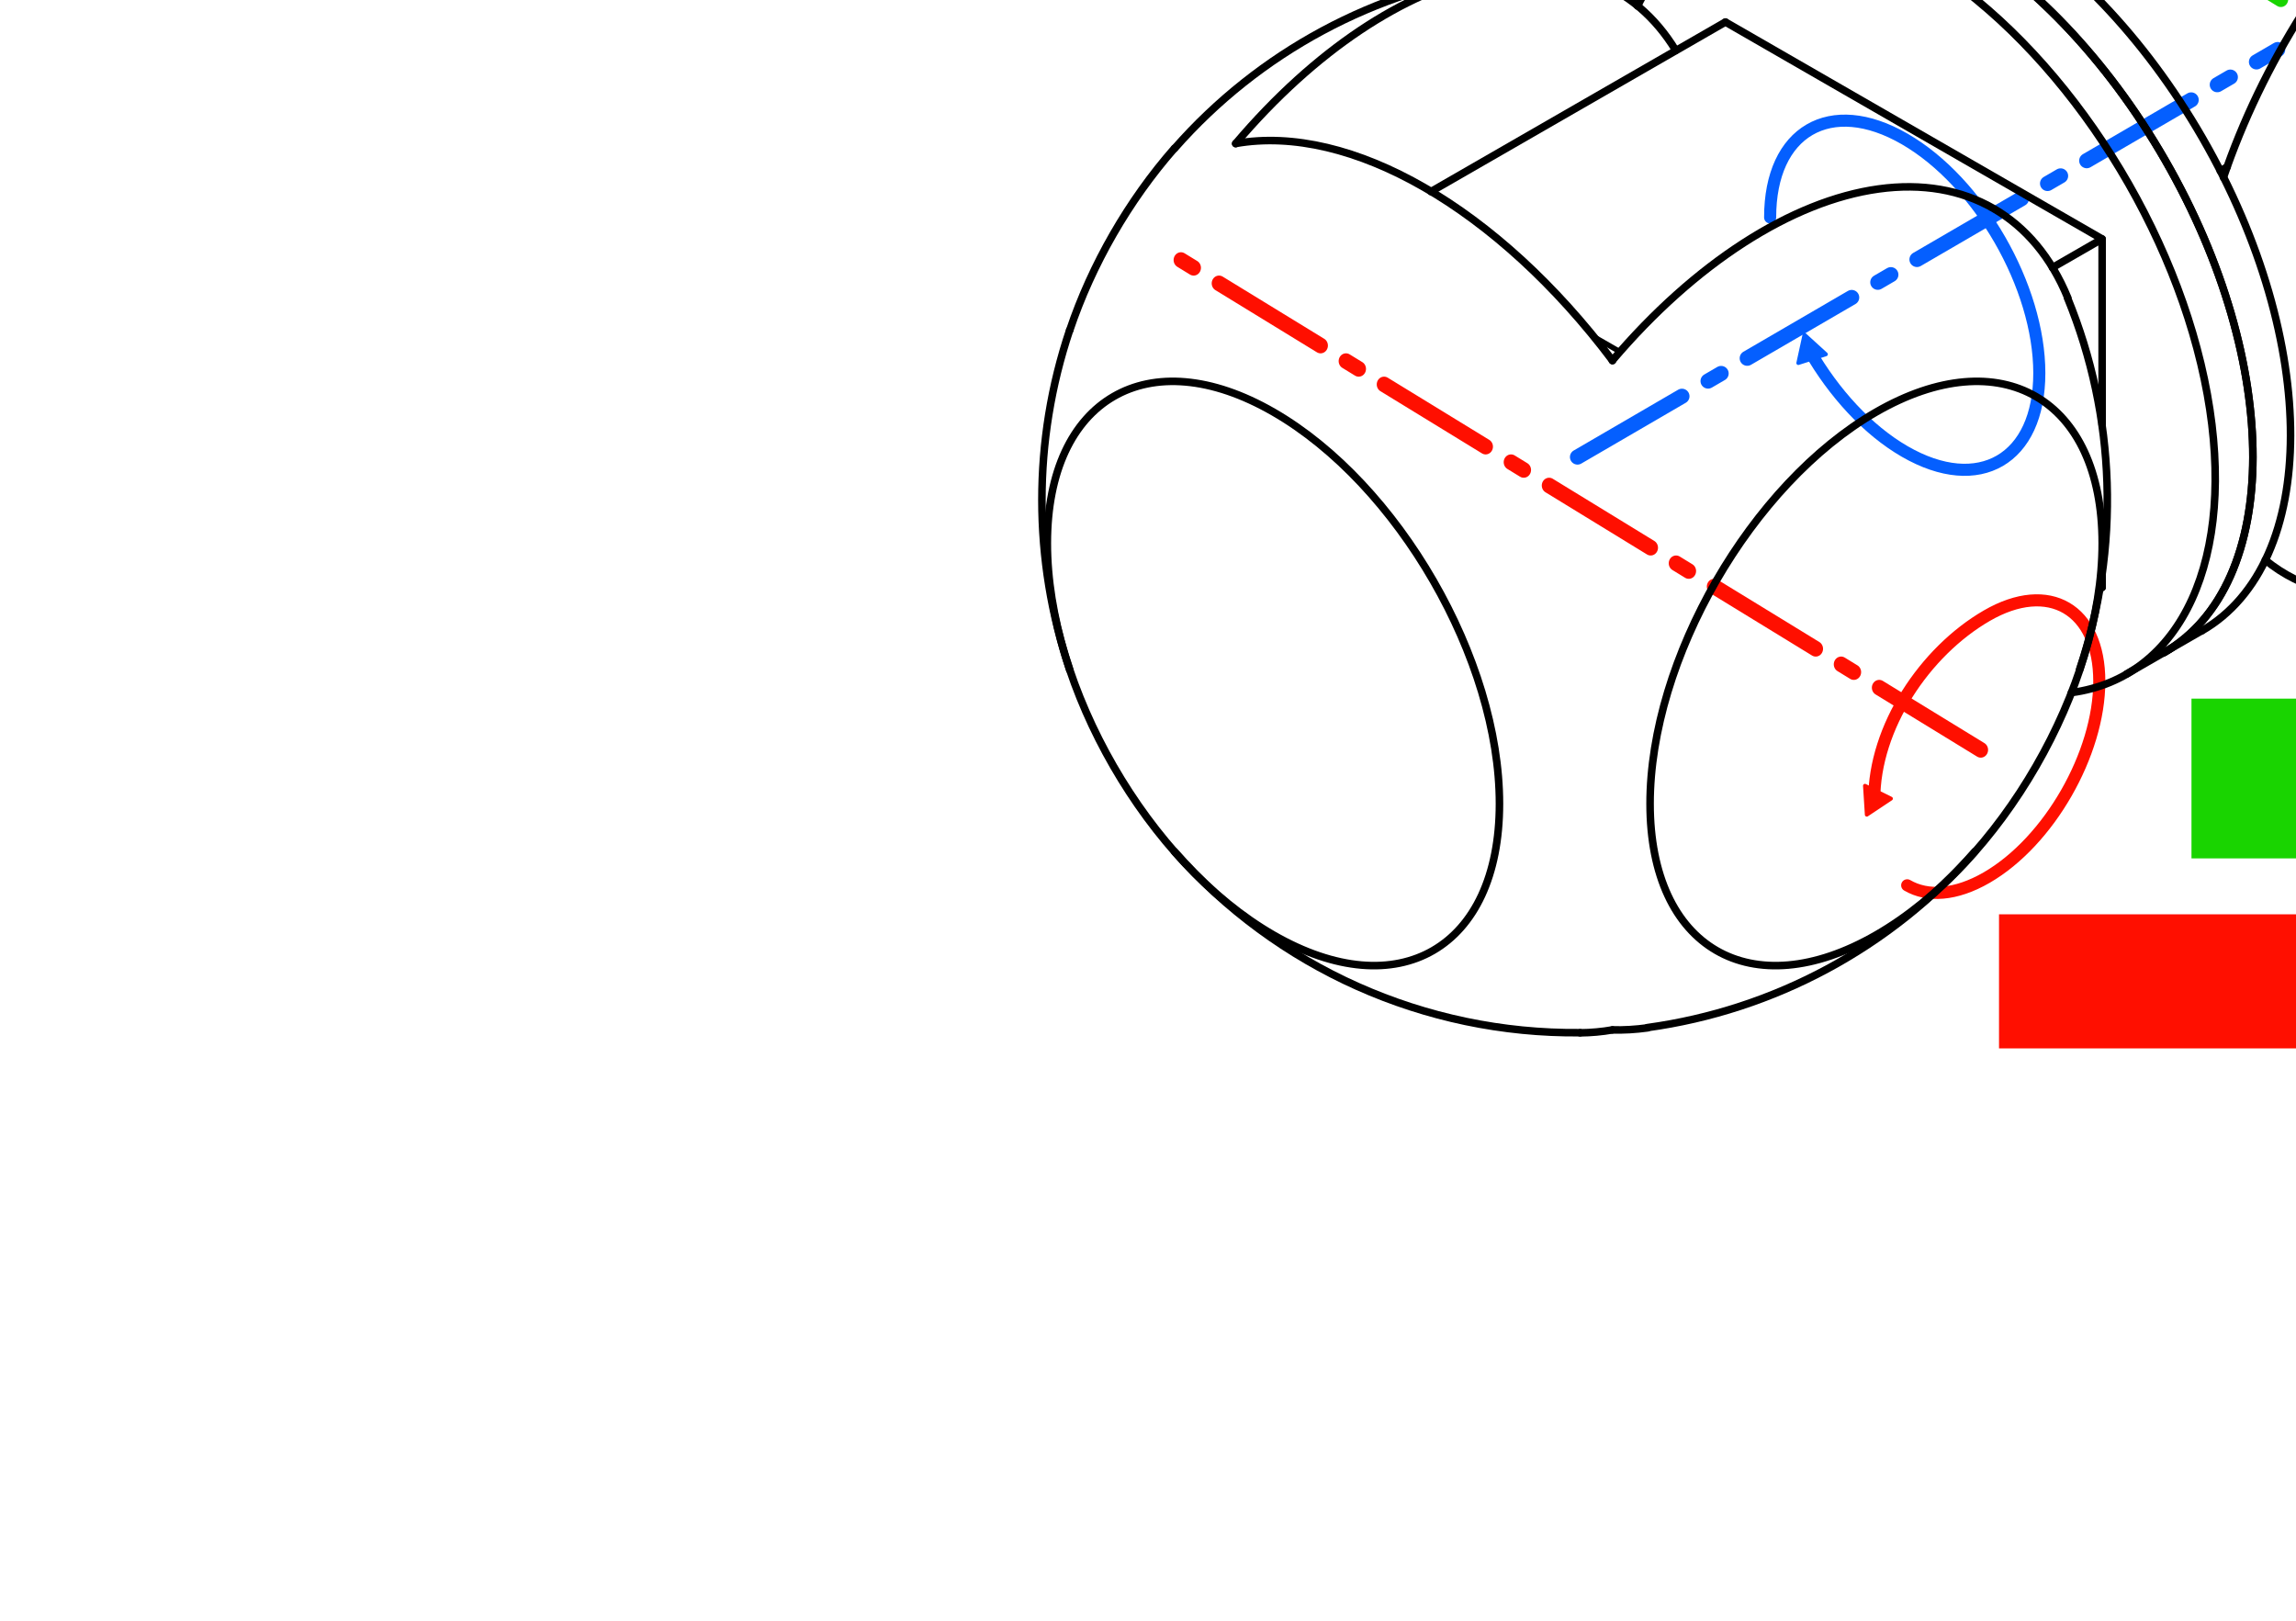 <?xml version="1.0" encoding="UTF-8" standalone="no"?>
<!-- Created with Inkscape (http://www.inkscape.org/) -->

<svg
   xmlns:dc="http://purl.org/dc/elements/1.1/"
   xmlns:cc="http://creativecommons.org/ns#"
   xmlns:rdf="http://www.w3.org/1999/02/22-rdf-syntax-ns#"
   xmlns:svg="http://www.w3.org/2000/svg"
   xmlns="http://www.w3.org/2000/svg"
   xmlns:sodipodi="http://sodipodi.sourceforge.net/DTD/sodipodi-0.dtd"
   xmlns:inkscape="http://www.inkscape.org/namespaces/inkscape"
   width="169.68mm"
   height="119.824mm"
   viewBox="0 0 169.68 119.824"
   version="1.1"
   id="svg1430"
   inkscape:version="0.92.3 (2405546, 2018-03-11)"
   sodipodi:docname="rofi_axis.svg"
   style="enable-background:new">
  <defs
     id="defs1424">
    <marker
       inkscape:stockid="TriangleInL"
       orient="auto"
       refY="0"
       refX="0"
       id="marker5026"
       style="overflow:visible"
       inkscape:isstock="true">
      <path
         id="path5024"
         d="M 5.77,0 -2.88,5 V -5 Z"
         style="fill:#045fff;fill-opacity:1;fill-rule:evenodd;stroke:#045fff;stroke-width:1pt;stroke-opacity:1"
         transform="scale(-0.8)"
         inkscape:connector-curvature="0" />
    </marker>
    <marker
       inkscape:stockid="TriangleInL"
       orient="auto"
       refY="0"
       refX="0"
       id="TriangleInL"
       style="overflow:visible"
       inkscape:isstock="true">
      <path
         id="path2353"
         d="M 5.77,0 -2.88,5 V -5 Z"
         style="fill:#ff0f00;fill-opacity:1;fill-rule:evenodd;stroke:#ff0f00;stroke-width:1pt;stroke-opacity:1"
         transform="scale(-0.8)"
         inkscape:connector-curvature="0" />
    </marker>
    <marker
       inkscape:stockid="Arrow1Lstart"
       orient="auto"
       refY="0"
       refX="0"
       id="Arrow1Lstart"
       style="overflow:visible"
       inkscape:isstock="true">
      <path
         id="path2218"
         d="M 0,0 5,-5 -12.5,0 5,5 Z"
         style="fill:#000000;fill-opacity:1;fill-rule:evenodd;stroke:#000000;stroke-width:1pt;stroke-opacity:1"
         transform="matrix(0.8,0,0,0.8,10,0)"
         inkscape:connector-curvature="0" />
    </marker>
    <clipPath
       clipPathUnits="userSpaceOnUse"
       id="clipPath991">
      <path
         d="m 303308,191461 h 77443 v 65635 h -77443 v -65635"
         id="path989"
         inkscape:connector-curvature="0" />
    </clipPath>
    <filter
       inkscape:collect="always"
       style="color-interpolation-filters:sRGB"
       id="filter2169">
      <feBlend
         inkscape:collect="always"
         mode="multiply"
         in2="BackgroundImage"
         id="feBlend2171" />
    </filter>
    <filter
       inkscape:collect="always"
       style="color-interpolation-filters:sRGB"
       id="filter2169-3">
      <feBlend
         inkscape:collect="always"
         mode="multiply"
         in2="BackgroundImage"
         id="feBlend2171-5" />
    </filter>
    <marker
       inkscape:stockid="TriangleInL"
       orient="auto"
       refY="0"
       refX="0"
       id="TriangleInL-2"
       style="overflow:visible"
       inkscape:isstock="true">
      <path
         inkscape:connector-curvature="0"
         id="path2353-9"
         d="M 5.77,0 -2.88,5 V -5 Z"
         style="fill:#19d400;fill-opacity:1;fill-rule:evenodd;stroke:#19d400;stroke-width:1pt;stroke-opacity:1"
         transform="scale(-0.8)" />
    </marker>
  </defs>
  <sodipodi:namedview
     id="base"
     pagecolor="#ffffff"
     bordercolor="#666666"
     borderopacity="1.0"
     inkscape:pageopacity="0.0"
     inkscape:pageshadow="2"
     inkscape:zoom="1"
     inkscape:cx="215.77054"
     inkscape:cy="222.06889"
     inkscape:document-units="mm"
     inkscape:current-layer="g985"
     showgrid="false"
     inkscape:window-width="1916"
     inkscape:window-height="1160"
     inkscape:window-x="0"
     inkscape:window-y="18"
     inkscape:window-maximized="0"
     fit-margin-top="10"
     fit-margin-right="10"
     fit-margin-bottom="10"
     fit-margin-left="10" />
  <g
     inkscape:label="Layer 1"
     inkscape:groupmode="layer"
     id="layer1"
     transform="translate(-19.169,-106.299)">
    <g
       transform="matrix(0.002,0,0,-0.002,-511.415,503.617)"
       id="g985"
       style="stroke-width:0.354">
      <path
         d="m 332157.52,185700.94 c 900.04,-1565.09 2143.39,-2930.15 3516.71,-3724.22 2746.64,-1588.11 4973.09,-290.86 4972.91,2897.51 -0.18,3188.36 -2226.92,7060.47 -4973.57,8648.6 -2746.64,1588.12 -4973.09,290.86 -4972.91,-2897.5"
         style="fill:none;fill-opacity:1;stroke:#045fff;stroke-width:446.587;stroke-linecap:round;stroke-linejoin:round;stroke-miterlimit:10;stroke-dasharray:none;stroke-opacity:1;marker-start:url(#marker5026)"
         id="path1093-2"
         inkscape:connector-curvature="0"
         sodipodi:nodetypes="ccssc" />
      <path
         d="m 323581.98,181770.7 25873.17,15057.16"
         style="fill:none;stroke:#045fff;stroke-width:558.234;stroke-linecap:round;stroke-linejoin:round;stroke-miterlimit:10;stroke-dasharray:4465.87, 1116.467, 558.234, 1116.467;stroke-dashoffset:0;stroke-opacity:1"
         id="path1033-5"
         inkscape:connector-curvature="0" />
      <path
         d="m 331952.65,180920.82 -13919.01,8016"
         style="fill:none;stroke:#ff0f00;stroke-width:254.276;stroke-linecap:round;stroke-linejoin:round;stroke-miterlimit:10;stroke-dasharray:2034.206, 508.552, 254.276, 508.552;stroke-dashoffset:0;stroke-opacity:1;filter:url(#filter2169)"
         id="path1025-7"
         inkscape:connector-curvature="0"
         transform="matrix(2.129,0,0,2.264,-368243.74,-238653.86)" />
      <path
         inkscape:connector-curvature="0"
         id="path1051-6"
         style="fill:none;stroke:#ff0f00;stroke-width:446.587;stroke-linecap:round;stroke-linejoin:round;stroke-miterlimit:10;stroke-dasharray:none;stroke-opacity:1;marker-start:url(#TriangleInL)"
         d="m 334547.34,169109.34 c 0.15,2671.59 1861.89,5468 4158.31,6798.71 2296.41,1330.71 4157.9,243.73 4157.75,-2427.86 -0.15,-2671.59 -1861.88,-5916.09 -4158.3,-7246.8 -1148.21,-665.36 -2187.69,-726.29 -2940.09,-286.94"
         sodipodi:nodetypes="cscsc" />
      <g
         id="g987"
         clip-path="url(#clipPath991)"
         style="stroke-width:0.354"
         transform="translate(-4628.845,-36077.416)">
        <g
           id="g993"
           transform="matrix(0.499,-0.867,0.867,0.499,343421.5,225080.5)"
           style="stroke-width:0.354">
          <path
             d="M 15748.5,0 C 15748.5,5027.725 8697.657,9103.5 0,9103.5 -8697.657,9103.5 -15748.5,5027.725 -15748.5,0"
             style="fill:none;stroke:#000000;stroke-width:278.974;stroke-linecap:round;stroke-linejoin:round;stroke-miterlimit:10;stroke-dasharray:none;stroke-opacity:1"
             id="path995"
             inkscape:connector-curvature="0" />
        </g>
        <g
           id="g997"
           transform="matrix(0.499,-0.867,0.867,0.499,342030.5,224279.5)"
           style="stroke-width:0.354">
          <path
             d="M 15748.5,0 C 15748.5,5027.725 8697.657,9103.5 0,9103.5 -8697.657,9103.5 -15748.5,5027.725 -15748.5,0"
             style="fill:none;stroke:#000000;stroke-width:278.974;stroke-linecap:round;stroke-linejoin:round;stroke-miterlimit:10;stroke-dasharray:none;stroke-opacity:1"
             id="path999"
             inkscape:connector-curvature="0" />
        </g>
        <path
           d="m 352217,228567 -253,-146"
           style="fill:none;stroke:#000000;stroke-width:278.974;stroke-linecap:round;stroke-linejoin:round;stroke-miterlimit:10;stroke-dasharray:none;stroke-opacity:1"
           id="path1001"
           inkscape:connector-curvature="0" />
        <path
           d="m 341954,238688 7035,4051"
           style="fill:none;stroke:#000000;stroke-width:278.974;stroke-linecap:round;stroke-linejoin:round;stroke-miterlimit:10;stroke-dasharray:none;stroke-opacity:1"
           id="path1003"
           inkscape:connector-curvature="0" />
        <g
           id="g1005"
           transform="matrix(-0.499,-0.867,0.867,-0.499,348989.5,236302.5)"
           style="stroke-width:0.354">
          <path
             d="m -7874.5,0 c 0,-1204.109 825.493,-2359.155 2295.721,-3212.22"
             style="fill:none;stroke:#000000;stroke-width:278.974;stroke-linecap:round;stroke-linejoin:round;stroke-miterlimit:10;stroke-dasharray:none;stroke-opacity:1"
             id="path1007"
             inkscape:connector-curvature="0" />
        </g>
        <path
           d="m 348989,242739 8634,-4971"
           style="fill:none;stroke:#000000;stroke-width:195.317;stroke-linecap:round;stroke-linejoin:round;stroke-miterlimit:10;stroke-dasharray:none;stroke-opacity:1"
           id="path1009"
           inkscape:connector-curvature="0" />
        <path
           d="m 334171,237926 1392,801"
           style="fill:none;stroke:#000000;stroke-width:278.974;stroke-linecap:round;stroke-linejoin:round;stroke-miterlimit:10;stroke-dasharray:none;stroke-opacity:1"
           id="path1011"
           inkscape:connector-curvature="0" />
        <path
           d="m 349888,210631 1392,802"
           style="fill:none;stroke:#000000;stroke-width:278.974;stroke-linecap:round;stroke-linejoin:round;stroke-miterlimit:10;stroke-dasharray:none;stroke-opacity:1"
           id="path1013"
           inkscape:connector-curvature="0" />
        <path
           d="m 352919,243126 6344,-3654"
           style="fill:none;stroke:#000000;stroke-width:278.974;stroke-linecap:round;stroke-linejoin:round;stroke-miterlimit:10;stroke-dasharray:none;stroke-opacity:1"
           id="path1015"
           inkscape:connector-curvature="0" />
        <g
           id="g1017"
           transform="matrix(0.499,-0.867,0.867,0.499,340638.5,223477.5)"
           style="stroke-width:0.354">
          <path
             d="M 15323.391,-2100.89 C 16888.99,1714.777 14051.553,5681.187 8281.202,7743.283 2510.85,9805.379 -4895.471,9499.684 -10100.434,6984.582 -15305.396,4469.48 -17139.129,310.268 -14651.55,-3338.104"
             style="fill:none;stroke:#000000;stroke-width:278.974;stroke-linecap:round;stroke-linejoin:round;stroke-miterlimit:10;stroke-dasharray:none;stroke-opacity:1"
             id="path1019"
             inkscape:connector-curvature="0" />
        </g>
        <g
           id="g1021"
           transform="matrix(0.499,-0.867,0.867,0.499,342030.5,224279.5)"
           style="stroke-width:0.354">
          <path
             d="M 15748.5,0 C 15748.5,5027.725 8697.657,9103.5 0,9103.5 -8697.657,9103.5 -15748.5,5027.725 -15748.5,0"
             style="fill:none;stroke:#000000;stroke-width:278.974;stroke-linecap:round;stroke-linejoin:round;stroke-miterlimit:10;stroke-dasharray:none;stroke-opacity:1"
             id="path1023"
             inkscape:connector-curvature="0" />
        </g>
        <path
           d="m 347597,225906 -13919,8016"
           style="fill:none;stroke:#000000;stroke-width:278.974;stroke-linecap:round;stroke-linejoin:round;stroke-miterlimit:10;stroke-dasharray:none;stroke-opacity:1"
           id="path1025"
           inkscape:connector-curvature="0" />
        <path
           d="m 347597,213032 v 447"
           style="fill:none;stroke:#000000;stroke-width:278.974;stroke-linecap:round;stroke-linejoin:round;stroke-miterlimit:10;stroke-dasharray:none;stroke-opacity:1"
           id="path1027"
           inkscape:connector-curvature="0" />
        <path
           d="m 347597,219047 v 6859 l -1835,-1057"
           style="fill:none;stroke:#000000;stroke-width:278.974;stroke-linecap:round;stroke-linejoin:round;stroke-miterlimit:10;stroke-dasharray:none;stroke-opacity:1"
           id="path1029"
           inkscape:connector-curvature="0" />
        <path
           d="m 347521,212988 76,44"
           style="fill:none;stroke:#000000;stroke-width:278.974;stroke-linecap:round;stroke-linejoin:round;stroke-miterlimit:10;stroke-dasharray:none;stroke-opacity:1"
           id="path1031"
           inkscape:connector-curvature="0" />
        <path
           d="m 322797,227657 10881,6265"
           style="fill:none;stroke:#000000;stroke-width:278.974;stroke-linecap:round;stroke-linejoin:round;stroke-miterlimit:10;stroke-dasharray:none;stroke-opacity:1"
           id="path1033"
           inkscape:connector-curvature="0" />
        <path
           d="m 329783,221737 -978,563"
           style="fill:none;stroke:#000000;stroke-width:195.317;stroke-linecap:round;stroke-linejoin:round;stroke-miterlimit:10;stroke-dasharray:none;stroke-opacity:1"
           id="path1035"
           inkscape:connector-curvature="0" />
        <path
           d="m 349888,210631 -1392,-801"
           style="fill:none;stroke:#000000;stroke-width:278.974;stroke-linecap:round;stroke-linejoin:round;stroke-miterlimit:10;stroke-dasharray:none;stroke-opacity:1"
           id="path1037"
           inkscape:connector-curvature="0" />
        <path
           d="m 334171,237926 -1392,-802"
           style="fill:none;stroke:#000000;stroke-width:278.974;stroke-linecap:round;stroke-linejoin:round;stroke-miterlimit:10;stroke-dasharray:none;stroke-opacity:1"
           id="path1039"
           inkscape:connector-curvature="0" />
        <g
           id="g1041"
           transform="matrix(-0.499,-0.867,0.867,-0.499,344813.5,238707.5)"
           style="stroke-width:0.354">
          <path
             d="m -3875.581,-6449.504 c 2212.955,-444.32 4604.504,-498.224 6870.593,-154.857"
             style="fill:none;stroke:#000000;stroke-width:278.974;stroke-linecap:round;stroke-linejoin:round;stroke-miterlimit:10;stroke-dasharray:none;stroke-opacity:1"
             id="path1043"
             inkscape:connector-curvature="0" />
        </g>
        <g
           id="g1045"
           transform="matrix(-0.499,0.867,-0.867,-0.499,367085.5,238707.5)"
           style="stroke-width:0.354">
          <path
             d="m -3875.581,-6449.504 c 2510.162,-503.994 5241,-503.994 7751.162,0"
             style="fill:none;stroke:#000000;stroke-width:278.974;stroke-linecap:round;stroke-linejoin:round;stroke-miterlimit:10;stroke-dasharray:none;stroke-opacity:1"
             id="path1047"
             inkscape:connector-curvature="0" />
        </g>
        <g
           id="g1049"
           transform="matrix(-0.499,-0.867,0.867,-0.499,367085.5,225882.5)"
           style="stroke-width:0.354">
          <path
             d="m 8335.962,-4837.02 c 4621.514,2661.188 4635.853,6984.113 32.029,9655.525 C 3764.166,7489.918 -3714.448,7498.207 -8335.962,4837.02 -12957.476,2175.832 -12971.815,-2147.093 -8367.991,-4818.505 -3764.166,-7489.918 3714.448,-7498.207 8335.962,-4837.02"
             style="fill:none;stroke:#000000;stroke-width:278.974;stroke-linecap:round;stroke-linejoin:round;stroke-miterlimit:10;stroke-dasharray:none;stroke-opacity:1"
             id="path1051"
             inkscape:connector-curvature="0" />
        </g>
        <g
           id="g1053"
           transform="matrix(-0.499,-0.867,0.867,-0.499,348989.5,236302.5)"
           style="stroke-width:0.354">
          <path
             d="m -16269.157,-2943.974 c 2457.541,-4539.079 10171.848,-7415.911 18338.109,-6838.674"
             style="fill:none;stroke:#000000;stroke-width:278.974;stroke-linecap:round;stroke-linejoin:round;stroke-miterlimit:10;stroke-dasharray:none;stroke-opacity:1"
             id="path1055"
             inkscape:connector-curvature="0" />
        </g>
        <path
           d="m 354557,242182 v 9688"
           style="fill:none;stroke:#000000;stroke-width:278.974;stroke-linecap:round;stroke-linejoin:round;stroke-miterlimit:10;stroke-dasharray:none;stroke-opacity:1"
           id="path1057"
           inkscape:connector-curvature="0" />
        <g
           id="g1059"
           transform="matrix(0.499,0.867,-0.867,0.499,362909.5,228286.5)"
           style="stroke-width:0.354">
          <path
             d="M 16269.157,2943.974 C 14896.836,5478.652 11813.038,7585.831 7716.531,8788.04 3620.023,9990.248 -1142.398,10185.711 -5491.604,9330.139"
             style="fill:none;stroke:#000000;stroke-width:278.974;stroke-linecap:round;stroke-linejoin:round;stroke-miterlimit:10;stroke-dasharray:none;stroke-opacity:1"
             id="path1061"
             inkscape:connector-curvature="0" />
        </g>
        <g
           id="g1063"
           transform="matrix(-0.499,-0.867,0.867,-0.499,362909.5,228286.5)"
           style="stroke-width:0.354">
          <path
             d="M 16969.836,-939.675 C 17251.437,760.017 16764.375,2472.846 15556.378,4030.966"
             style="fill:none;stroke:#000000;stroke-width:278.974;stroke-linecap:round;stroke-linejoin:round;stroke-miterlimit:10;stroke-dasharray:none;stroke-opacity:1"
             id="path1065"
             inkscape:connector-curvature="0" />
        </g>
        <g
           id="g1067"
           transform="matrix(0.499,-0.867,0.867,0.499,361517.5,235500.5)"
           style="stroke-width:0.354">
          <path
             d="M -3765.362,10199.827 C -10748.112,9338.393 -16195.145,6177.453 -17658.51,2137.564"
             style="fill:none;stroke:#000000;stroke-width:278.974;stroke-linecap:round;stroke-linejoin:round;stroke-miterlimit:10;stroke-dasharray:none;stroke-opacity:1"
             id="path1069"
             inkscape:connector-curvature="0" />
        </g>
        <g
           id="g1071"
           transform="matrix(0.01,-1,1,0.01,355949.5,232294.5)"
           style="stroke-width:0.354">
          <path
             d="M -12839.445,14922.049 C -17185.689,11182.391 -19685.5,5733.662 -19685.5,0"
             style="fill:none;stroke:#000000;stroke-width:278.974;stroke-linecap:round;stroke-linejoin:round;stroke-miterlimit:10;stroke-dasharray:none;stroke-opacity:1"
             id="path1073"
             inkscape:connector-curvature="0" />
        </g>
        <g
           id="g1075"
           transform="matrix(-0.319,0.948,-0.948,-0.319,355949.5,232294.5)"
           style="stroke-width:0.354">
          <path
             d="M -11891.229,-15688.135 C -8469.486,-18281.734 -4293.609,-19685.5 0,-19685.5"
             style="fill:none;stroke:#000000;stroke-width:278.974;stroke-linecap:round;stroke-linejoin:round;stroke-miterlimit:10;stroke-dasharray:none;stroke-opacity:1"
             id="path1077"
             inkscape:connector-curvature="0" />
        </g>
        <g
           id="g1079"
           transform="matrix(0.66,0.751,-0.751,0.66,355949.5,232294.5)"
           style="stroke-width:0.354">
          <path
             d="M -12878.03,-14888.763 C -9300.947,-17982.758 -4729.517,-19685.5 0,-19685.5"
             style="fill:none;stroke:#000000;stroke-width:278.974;stroke-linecap:round;stroke-linejoin:round;stroke-miterlimit:10;stroke-dasharray:none;stroke-opacity:1"
             id="path1081"
             inkscape:connector-curvature="0" />
        </g>
        <g
           id="g1083"
           transform="matrix(0.751,-0.66,0.66,0.751,355949.5,232294.5)"
           style="stroke-width:0.354">
          <path
             d="M -14888.763,12878.03 C -17982.758,9300.947 -19685.5,4729.517 -19685.5,0"
             style="fill:none;stroke:#000000;stroke-width:278.974;stroke-linecap:round;stroke-linejoin:round;stroke-miterlimit:10;stroke-dasharray:none;stroke-opacity:1"
             id="path1085"
             inkscape:connector-curvature="0" />
        </g>
        <g
           id="g1087"
           transform="matrix(-0.499,-0.867,0.867,-0.499,316974.5,222675.5)"
           style="stroke-width:0.354">
          <path
             d="m -3875.581,-6449.504 c 2510.162,-503.994 5241,-503.994 7751.162,0"
             style="fill:none;stroke:#000000;stroke-width:278.974;stroke-linecap:round;stroke-linejoin:round;stroke-miterlimit:10;stroke-dasharray:none;stroke-opacity:1"
             id="path1089"
             inkscape:connector-curvature="0" />
        </g>
        <g
           id="g1091"
           transform="matrix(0.499,-0.867,0.867,0.499,316974.5,209850.5)"
           style="stroke-width:0.354">
          <path
             d="M -8335.962,-4837.02 C -3714.448,-7498.207 3764.166,-7489.918 8367.991,-4818.505 12971.815,-2147.093 12957.476,2175.832 8335.962,4837.02 3714.448,7498.207 -3764.166,7489.918 -8367.991,4818.505 -12971.815,2147.093 -12957.476,-2175.832 -8335.962,-4837.02"
             style="fill:none;stroke:#000000;stroke-width:278.974;stroke-linecap:round;stroke-linejoin:round;stroke-miterlimit:10;stroke-dasharray:none;stroke-opacity:1"
             id="path1093"
             inkscape:connector-curvature="0" />
        </g>
        <g
           id="g1095"
           transform="matrix(-0.499,-0.867,0.867,-0.499,339246.5,209850.5)"
           style="stroke-width:0.354">
          <path
             d="m 8335.962,-4837.02 c 4621.514,2661.188 4635.853,6984.113 32.029,9655.525 C 3764.166,7489.918 -3714.448,7498.207 -8335.962,4837.02 -12957.476,2175.832 -12971.815,-2147.093 -8367.991,-4818.505 -3764.166,-7489.918 3714.448,-7498.207 8335.962,-4837.02"
             style="fill:none;stroke:#000000;stroke-width:278.974;stroke-linecap:round;stroke-linejoin:round;stroke-miterlimit:10;stroke-dasharray:none;stroke-opacity:1"
             id="path1097"
             inkscape:connector-curvature="0" />
        </g>
        <g
           id="g1099"
           transform="matrix(-0.499,-0.867,0.867,-0.499,321150.5,220271.5)"
           style="stroke-width:0.354">
          <path
             d="m -16249.509,2980.023 c -2846.85,-5188.255 2120.474,-10728.367 11094.831,-12374.189"
             style="fill:none;stroke:#000000;stroke-width:278.974;stroke-linecap:round;stroke-linejoin:round;stroke-miterlimit:10;stroke-dasharray:none;stroke-opacity:1"
             id="path1101"
             inkscape:connector-curvature="0" />
        </g>
        <g
           id="g1103"
           transform="matrix(-0.499,-0.867,0.867,-0.499,335070.5,212255.5)"
           style="stroke-width:0.354">
          <path
             d="m 16269.157,2943.974 c -200.39,370.123 -438.398,733.085 -712.779,1086.992"
             style="fill:none;stroke:#000000;stroke-width:278.974;stroke-linecap:round;stroke-linejoin:round;stroke-miterlimit:10;stroke-dasharray:none;stroke-opacity:1"
             id="path1105"
             inkscape:connector-curvature="0" />
        </g>
        <g
           id="g1107"
           transform="matrix(0.499,0.867,-0.867,0.499,335070.5,212255.5)"
           style="stroke-width:0.354">
          <path
             d="m 15556.378,-4030.966 c 1987.581,2563.657 1988.188,5495.845 1.671,8059.776 C 13571.532,6592.742 9786.732,8544.686 5154.678,9394.166"
             style="fill:none;stroke:#000000;stroke-width:278.974;stroke-linecap:round;stroke-linejoin:round;stroke-miterlimit:10;stroke-dasharray:none;stroke-opacity:1"
             id="path1109"
             inkscape:connector-curvature="0" />
        </g>
        <g
           id="g1111"
           transform="matrix(-0.499,0.867,-0.867,-0.499,322542.5,213057.5)"
           style="stroke-width:0.354">
          <path
             d="m 3765.362,-10199.827 c 6982.75,861.434 12429.783,4022.374 13893.148,8062.264"
             style="fill:none;stroke:#000000;stroke-width:278.974;stroke-linecap:round;stroke-linejoin:round;stroke-miterlimit:10;stroke-dasharray:none;stroke-opacity:1"
             id="path1113"
             inkscape:connector-curvature="0" />
        </g>
        <g
           id="g1115"
           transform="matrix(0.499,-0.867,0.867,0.499,322542.5,213057.5)"
           style="stroke-width:0.354">
          <path
             d="m 17157.311,-3224.985 c 200.796,356.995 368.107,719.998 501.199,1087.421"
             style="fill:none;stroke:#000000;stroke-width:278.974;stroke-linecap:round;stroke-linejoin:round;stroke-miterlimit:10;stroke-dasharray:none;stroke-opacity:1"
             id="path1117"
             inkscape:connector-curvature="0" />
        </g>
        <g
           id="g1119"
           transform="matrix(-0.925,-0.379,0.379,-0.925,328110.5,216263.5)"
           style="stroke-width:0.354">
          <path
             d="M -14888.763,12878.03 C -17982.758,9300.947 -19685.5,4729.517 -19685.5,0"
             style="fill:none;stroke:#000000;stroke-width:278.974;stroke-linecap:round;stroke-linejoin:round;stroke-miterlimit:10;stroke-dasharray:none;stroke-opacity:1"
             id="path1121"
             inkscape:connector-curvature="0" />
        </g>
        <g
           id="g1123"
           transform="matrix(-0.751,0.66,-0.66,-0.751,328110.5,216263.5)"
           style="stroke-width:0.354">
          <path
             d="M -14888.763,12878.03 C -17982.758,9300.947 -19685.5,4729.517 -19685.5,0"
             style="fill:none;stroke:#000000;stroke-width:278.974;stroke-linecap:round;stroke-linejoin:round;stroke-miterlimit:10;stroke-dasharray:none;stroke-opacity:1"
             id="path1125"
             inkscape:connector-curvature="0" />
        </g>
        <g
           id="g1127"
           transform="matrix(-0.01,1,-1,-0.01,328110.5,216263.5)"
           style="stroke-width:0.354">
          <path
             d="M -12839.445,14922.049 C -17185.689,11182.391 -19685.5,5733.662 -19685.5,0"
             style="fill:none;stroke:#000000;stroke-width:278.974;stroke-linecap:round;stroke-linejoin:round;stroke-miterlimit:10;stroke-dasharray:none;stroke-opacity:1"
             id="path1129"
             inkscape:connector-curvature="0" />
        </g>
        <g
           id="g1131"
           transform="matrix(0.319,-0.948,0.948,0.319,328110.5,216263.5)"
           style="stroke-width:0.354">
          <path
             d="M -11891.229,-15688.135 C -8469.486,-18281.734 -4293.609,-19685.5 0,-19685.5"
             style="fill:none;stroke:#000000;stroke-width:278.974;stroke-linecap:round;stroke-linejoin:round;stroke-miterlimit:10;stroke-dasharray:none;stroke-opacity:1"
             id="path1133"
             inkscape:connector-curvature="0" />
        </g>
        <g
           id="g1135"
           transform="matrix(0.751,-0.66,0.66,0.751,328110.5,216263.5)"
           style="stroke-width:0.354">
          <path
             d="M -14888.763,12878.03 C -17982.758,9300.947 -19685.5,4729.517 -19685.5,0"
             style="fill:none;stroke:#000000;stroke-width:278.974;stroke-linecap:round;stroke-linejoin:round;stroke-miterlimit:10;stroke-dasharray:none;stroke-opacity:1"
             id="path1137"
             inkscape:connector-curvature="0" />
        </g>
      </g>
      <path
         d="m 331952.65,180920.82 -13919.01,8016"
         style="fill:none;stroke:#19d400;stroke-width:254.276;stroke-linecap:round;stroke-linejoin:round;stroke-miterlimit:10;stroke-dasharray:2034.206, 508.552, 254.276, 508.552;stroke-dashoffset:0;stroke-opacity:1;filter:url(#filter2169-3)"
         id="path1025-7-6"
         inkscape:connector-curvature="0"
         transform="matrix(2.129,0,0,2.264,-340265.8,-221260.23)" />
      <path
         inkscape:connector-curvature="0"
         id="path1051-6-1"
         style="fill:none;fill-opacity:1;stroke:#19d400;stroke-width:446.587;stroke-linecap:round;stroke-linejoin:round;stroke-miterlimit:10;stroke-dasharray:none;stroke-opacity:1;marker-start:url(#TriangleInL-2)"
         d="m 363843.48,182941.75 c 752.41,-439.35 1791.89,-378.42 2940.1,286.94 2296.42,1330.71 4158.15,4575.21 4158.3,7246.8 0.15,2671.59 -1861.34,3758.57 -4157.75,2427.86 -2296.42,-1330.71 -4158.17,-4127.12 -4158.32,-6798.71"
         sodipodi:nodetypes="cscsc" />
      <flowRoot
         xml:space="preserve"
         id="flowRoot11086"
         style="font-style:normal;font-variant:normal;font-weight:normal;font-stretch:normal;font-size:12.5px;line-height:125%;font-family:UnYetgul;-inkscape-font-specification:UnYetgul;letter-spacing:0px;word-spacing:0px;fill:#ff0f00;fill-opacity:1;stroke:none;stroke-width:1px;stroke-linecap:butt;stroke-linejoin:miter;stroke-opacity:1"
         transform="matrix(147.817,0,0,-147.582,277286.23,242199.86)"><flowRegion
           id="flowRegion11088"
           style="fill:#ff0f00;fill-opacity:1"><rect
             id="rect11090"
             width="336.429"
             height="33.571"
             x="418.571"
             y="523.948"
             style="fill:#ff0f00;fill-opacity:1" /></flowRegion><flowPara
           id="flowPara11092"
           style="font-style:normal;font-variant:normal;font-weight:normal;font-stretch:normal;font-size:40px;font-family:'Latin Modern Math';-inkscape-font-specification:'Latin Modern Math';fill:#ff0f00;fill-opacity:1">α &lt;-90°;+90°&gt;</flowPara></flowRoot>      <flowRoot
         xml:space="preserve"
         id="flowRoot11086-2"
         style="font-style:normal;font-variant:normal;font-weight:normal;font-stretch:normal;font-size:12.5px;line-height:125%;font-family:UnYetgul;-inkscape-font-specification:UnYetgul;letter-spacing:0px;word-spacing:0px;fill:#19d400;fill-opacity:1;stroke:none;stroke-width:1px;stroke-linecap:butt;stroke-linejoin:miter;stroke-opacity:1"
         transform="matrix(147.817,0,0,-147.582,284398.06,250169.3)"><flowRegion
           id="flowRegion11088-7"
           style="fill:#19d400;fill-opacity:1"><rect
             id="rect11090-4"
             width="281.429"
             height="40"
             x="418.571"
             y="523.948"
             style="fill:#19d400;fill-opacity:1" /></flowRegion><flowPara
           id="flowPara11092-1"
           style="font-style:normal;font-variant:normal;font-weight:normal;font-stretch:normal;font-size:40px;font-family:'Latin Modern Math';-inkscape-font-specification:'Latin Modern Math';fill:#19d400;fill-opacity:1">β &lt;-90°;+90°&gt;</flowPara></flowRoot>      <flowRoot
         xml:space="preserve"
         id="flowRoot11086-2-0"
         style="font-style:normal;font-variant:normal;font-weight:normal;font-stretch:normal;font-size:12.5px;line-height:125%;font-family:UnYetgul;-inkscape-font-specification:UnYetgul;letter-spacing:0px;word-spacing:0px;fill:#045fff;fill-opacity:1;stroke:none;stroke-width:1px;stroke-linecap:butt;stroke-linejoin:miter;stroke-opacity:1"
         transform="matrix(147.817,0,0,-147.582,239809.2,285759.3)"><flowRegion
           id="flowRegion11088-7-6"
           style="fill:#045fff;fill-opacity:1"><rect
             id="rect11090-4-4"
             width="251.429"
             height="47.857"
             x="418.571"
             y="523.948"
             style="fill:#045fff;fill-opacity:1" /></flowRegion><flowPara
           id="flowPara11092-1-4"
           style="font-style:normal;font-variant:normal;font-weight:normal;font-stretch:normal;font-size:40px;font-family:'Latin Modern Math';-inkscape-font-specification:'Latin Modern Math';fill:#045fff;fill-opacity:1">γ (-∞;+∞)</flowPara></flowRoot>    </g>
  </g>
</svg>
